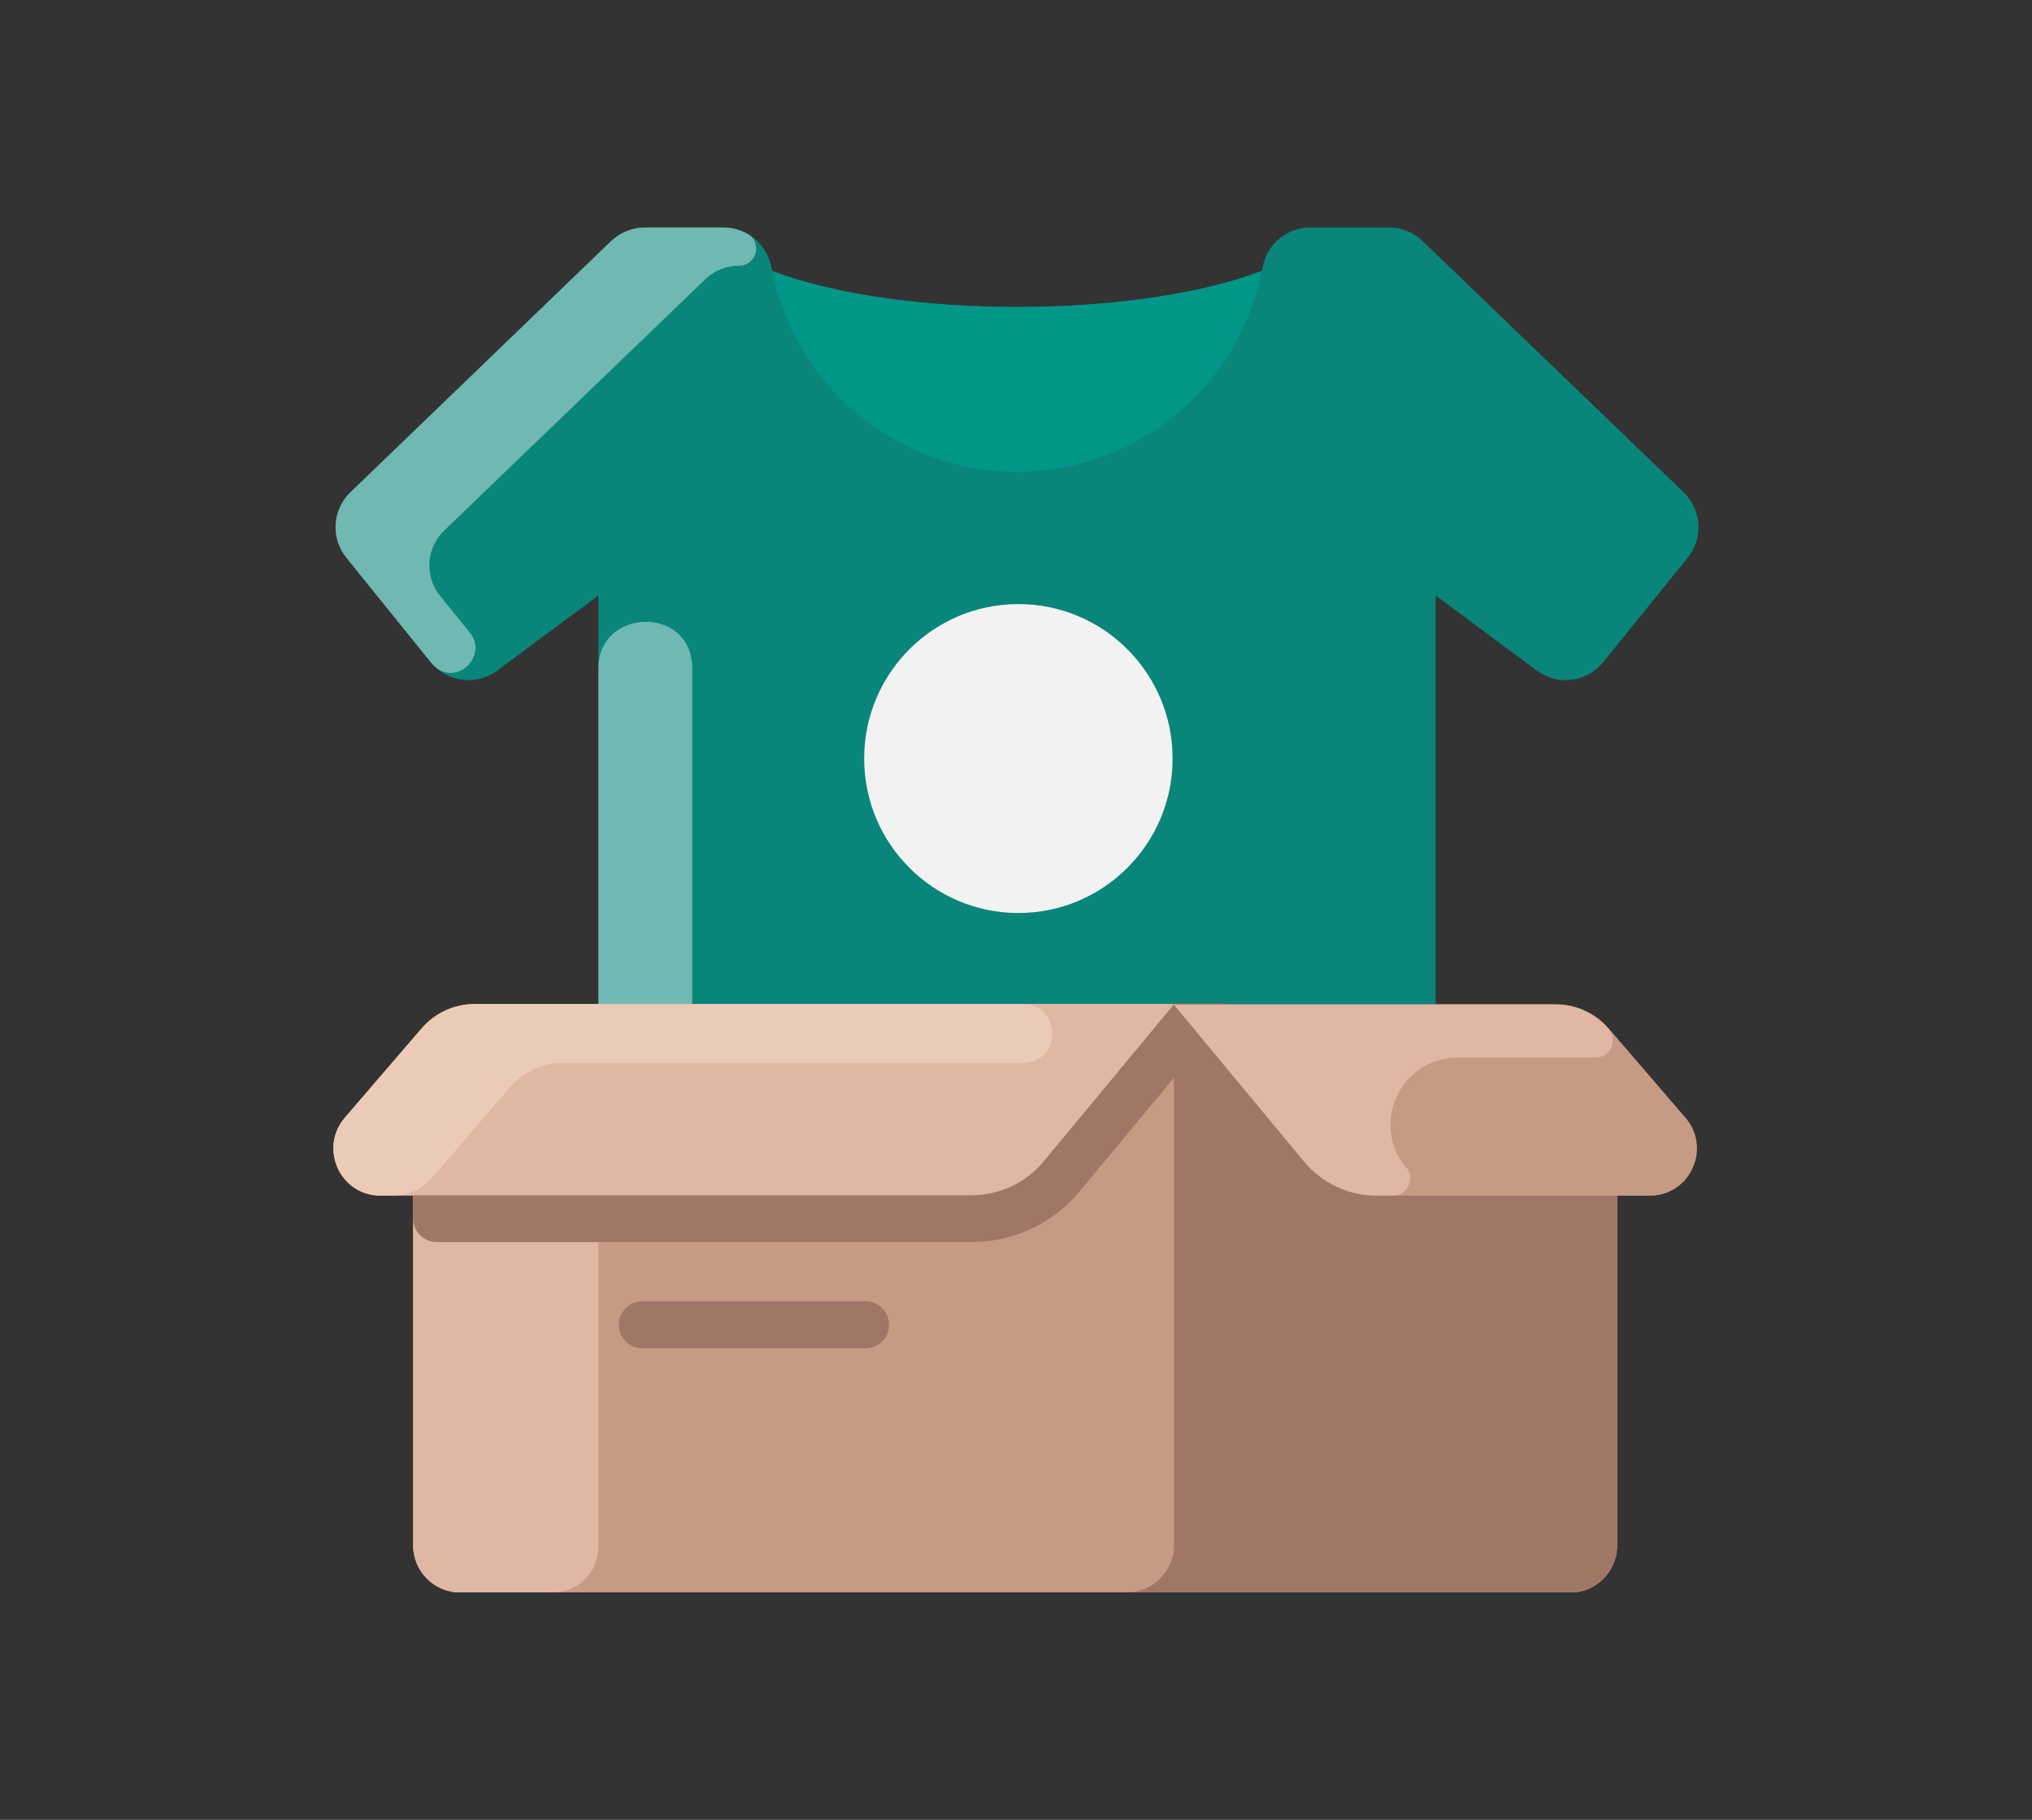 <svg width="268" height="240" viewBox="0 0 268 240" fill="none" xmlns="http://www.w3.org/2000/svg">
<rect x="0" y="0" width="268" height="240" fill="#333333" stroke="none"/>
<g clip-path="url(#clip0_163_14206)">
<path opacity="0.83" d="M222.065 64.927L187.595 31.758C186.425 30.631 184.85 30 183.185 30H172.79C169.73 30 167.075 32.208 166.535 35.228C166.535 35.408 166.49 35.543 166.445 35.724C149.795 42.078 118.475 42.078 101.825 35.724C101.825 35.543 101.78 35.408 101.735 35.228C101.15 32.208 98.54 30 95.435 30H85.04C83.42 30 81.845 30.631 80.63 31.758L46.205 64.927C43.82 67.226 43.595 70.966 45.665 73.535L56.825 87.326C58.985 89.985 62.81 90.481 65.555 88.453L78.92 78.538V154.522H189.35V78.538L202.715 88.453C205.46 90.481 209.285 89.985 211.445 87.326L222.605 73.535C224.675 70.966 224.45 67.226 222.065 64.927Z" fill="#009688"/>
<path d="M166.445 35.724C163.43 50.821 150.11 62.223 134.135 62.223C118.16 62.223 104.84 50.821 101.825 35.724C118.475 42.078 149.795 42.078 166.445 35.724Z" fill="#009688"/>
<path opacity="0.42" d="M91.295 88.137V154.522H78.92V88.137C78.92 80.115 91.295 79.8 91.295 88.137ZM98.63 30.856C100.61 31.983 99.755 35.048 97.46 35.048C95.795 35.048 94.22 35.678 93.05 36.805L58.58 69.975C56.195 72.273 55.97 76.014 58.04 78.583L61.955 83.405C64.565 86.65 59.795 91.022 56.825 87.371L45.665 73.535C43.595 70.966 43.82 67.226 46.205 64.927L80.63 31.758C81.845 30.631 83.42 30 85.04 30H95.435C96.605 30 97.685 30.316 98.63 30.856Z" fill="white"/>
<path d="M134.315 120.406C145.549 120.406 154.655 111.285 154.655 100.035C154.655 88.785 145.549 79.665 134.315 79.665C123.082 79.665 113.975 88.785 113.975 100.035C113.975 111.285 123.082 120.406 134.315 120.406Z" fill="#F2F2F2"/>
<path d="M222.29 147.401L212.21 135.683C210.455 133.61 207.89 132.438 205.19 132.438H62.63C59.93 132.438 57.365 133.61 55.565 135.683L45.485 147.401C42.02 151.412 44.9 157.676 50.165 157.676H54.485V203.826C54.485 207.251 57.275 210.045 60.695 210.045H207.08C210.5 210.045 213.29 207.251 213.29 203.826V157.676H217.565C222.875 157.676 225.71 151.457 222.245 147.401H222.29Z" fill="#C79A83"/>
<path d="M72.98 210H60.695C57.275 210 54.485 207.206 54.485 203.781V157.631H72.98C76.265 157.631 78.92 160.29 78.92 163.58V203.916C78.965 207.251 76.355 210 72.98 210Z" fill="#E0B7A3"/>
<path d="M213.29 157.631V203.781C213.29 207.206 210.5 210 207.08 210H148.625C152.045 210 154.835 207.206 154.835 203.781V132.394L172.025 153.125C174.365 155.964 177.875 157.586 181.565 157.586H213.29V157.631ZM114.155 177.822H84.725C83.015 177.822 81.62 176.425 81.62 174.712C81.62 172.999 83.015 171.602 84.725 171.602H114.155C115.865 171.602 117.26 172.999 117.26 174.712C117.26 176.425 115.865 177.822 114.155 177.822Z" fill="#A07765"/>
<path d="M162.17 133.295L142.415 157.09C138.86 161.372 133.64 163.806 128.105 163.806H57.59C55.88 163.806 54.485 162.408 54.485 160.696V157.586H128.105C131.795 157.586 135.305 155.964 137.645 153.079C155.285 131.808 154.79 132.303 154.835 132.348C154.835 132.348 154.52 132.348 161.72 132.348L162.17 133.25V133.295Z" fill="#A07765"/>
<path d="M154.835 132.439C154.835 132.439 155.06 132.168 137.645 153.17C135.305 156.009 131.795 157.631 128.105 157.631H50.21C44.9 157.631 42.065 151.412 45.53 147.356L55.61 135.638C57.365 133.565 59.93 132.394 62.675 132.394H154.88L154.835 132.439Z" fill="#E0B7A3"/>
<path d="M134.945 140.19H74.285C71.585 140.19 69.02 141.362 67.22 143.435C53.27 159.659 58.22 153.891 57.05 155.243C55.745 156.775 53.81 157.676 51.785 157.676H50.165C44.855 157.676 42.02 151.457 45.485 147.401L55.565 135.683C57.32 133.61 59.885 132.438 62.63 132.438H134.945C140.165 132.438 139.895 140.19 134.945 140.19Z" fill="#EBCBB7"/>
<path d="M222.29 147.401C225.755 151.412 222.92 157.677 217.61 157.677H181.565C177.875 157.677 174.41 156.054 172.025 153.215L154.835 132.484C154.835 132.484 152.765 132.484 205.145 132.484C207.845 132.484 210.41 133.656 212.165 135.729L222.245 147.446L222.29 147.401Z" fill="#C79A83"/>
<path d="M185.48 153.936C186.695 155.423 185.66 157.677 183.725 157.677H181.565C177.875 157.677 174.41 156.054 172.025 153.215C154.16 131.673 154.835 132.529 154.835 132.484H205.145C207.845 132.484 210.41 133.656 212.165 135.729C213.425 137.216 212.39 139.469 210.455 139.469H192.23C184.76 139.469 180.665 148.212 185.435 153.981L185.48 153.936Z" fill="#E0B7A3"/>
</g>
<defs>
<clipPath id="clip0_163_14206">
<rect width="180" height="180" fill="white" transform="translate(44 30)"/>
</clipPath>
</defs>
</svg>
